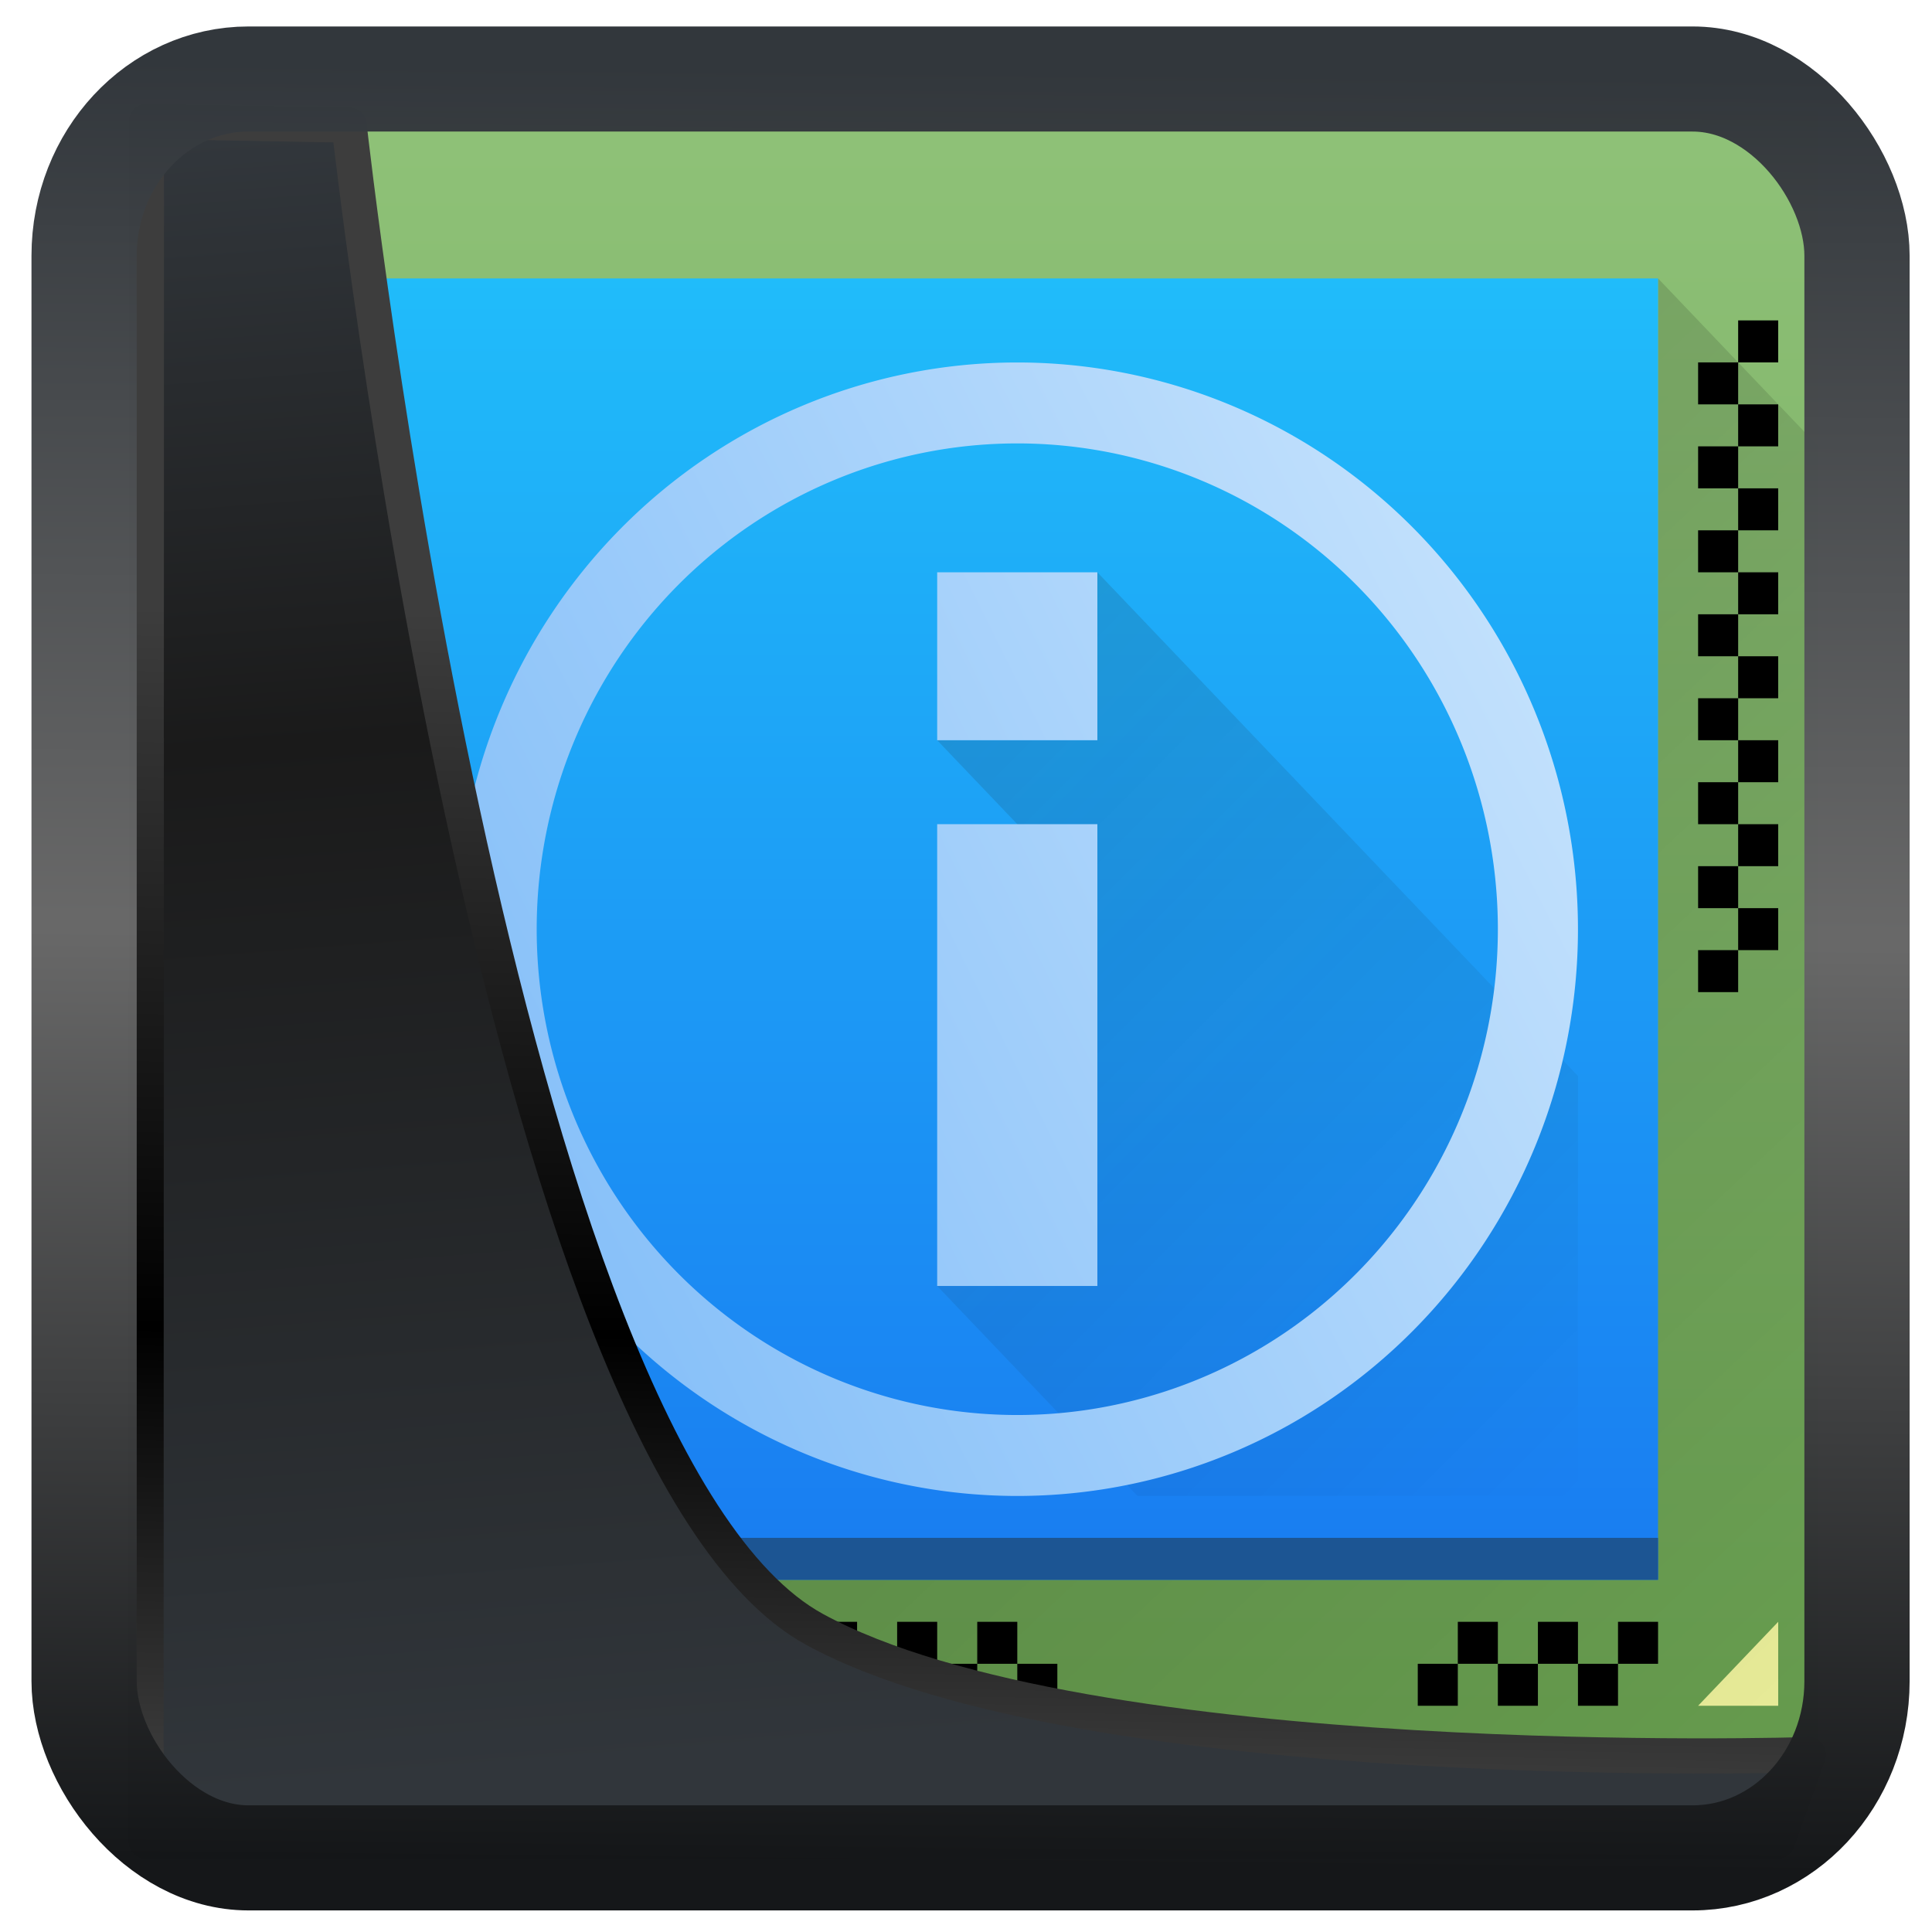 <?xml version="1.0" encoding="UTF-8" standalone="no"?>
<!-- Created with Inkscape (http://www.inkscape.org/) -->

<svg
  width="48"
  height="48"
  version="1.1"
  viewBox="0 0 48 48"
  id="svg22"
  xmlns:xlink="http://www.w3.org/1999/xlink"
  xmlns="http://www.w3.org/2000/svg"
  xmlns:svg="http://www.w3.org/2000/svg">
 <defs
   id="defs12">
  <linearGradient
    id="linearGradient1005-3-3"
    x1="5.253"
    x2="9.382"
    y1="15.383"
    y2="2.942"
    gradientTransform="matrix(1,0,0,1,1.632,-0.617)"
    gradientUnits="userSpaceOnUse">
   <stop
     stop-color="#fa8200"
     offset="0"
     id="stop2" />
   <stop
     stop-color="#ff9600"
     offset=".37"
     id="stop4" />
   <stop
     stop-color="#ffb400"
     offset="1"
     id="stop6" />
  </linearGradient>
  <filter
    id="filter4014"
    x="-0.062"
    y="-0.058"
    width="1.125"
    height="1.115"
    color-interpolation-filters="sRGB">
   <feGaussianBlur
     stdDeviation="1.094"
     id="feGaussianBlur9" />
  </filter>
  <linearGradient
    xlink:href="#linearGradient3487"
    id="linearGradient3403"
    gradientUnits="userSpaceOnUse"
    x1="6.949"
    y1="4.555"
    x2="11.215"
    y2="59.052" />
  <linearGradient
    id="linearGradient3487">
   <stop
     style="stop-color:#32373c;stop-opacity:1"
     offset="0"
     id="stop3481" />
   <stop
     id="stop3483"
     offset="0.368"
     style="stop-color:#1a1a1a;stop-opacity:1" />
   <stop
     style="stop-color:#31363b;stop-opacity:1"
     offset="1"
     id="stop3485" />
  </linearGradient>
  <linearGradient
    xlink:href="#linearGradient20604"
    id="linearGradient20558"
    gradientUnits="userSpaceOnUse"
    x1="25.802"
    y1="20.374"
    x2="25.111"
    y2="58.913" />
  <linearGradient
    id="linearGradient20604">
   <stop
     id="stop20598"
     offset="0"
     style="stop-color:#3d3d3d;stop-opacity:1" />
   <stop
     style="stop-color:#000000;stop-opacity:1"
     offset="0.618"
     id="stop20600" />
   <stop
     id="stop20602"
     offset="1"
     style="stop-color:#3d3d3d;stop-opacity:1" />
  </linearGradient>
  <linearGradient
    gradientTransform="translate(0.361,-0.13)"
    xlink:href="#linearGradient4555"
    id="linearGradient4557"
    x1="43.5"
    y1="64.012"
    x2="44.142"
    y2="0.306"
    gradientUnits="userSpaceOnUse" />
  <linearGradient
    id="linearGradient4555">
   <stop
     style="stop-color:#141618;stop-opacity:1"
     offset="0"
     id="stop4551" />
   <stop
     id="stop4559"
     offset="0.518"
     style="stop-color:#686868;stop-opacity:1" />
   <stop
     style="stop-color:#31363b;stop-opacity:1"
     offset="1"
     id="stop4553" />
  </linearGradient>
  <filter
    style="color-interpolation-filters:sRGB"
    id="filter4601"
    x="-0.03"
    width="1.059"
    y="-0.03"
    height="1.059">
   <feGaussianBlur
     stdDeviation="0"
     id="feGaussianBlur4603" />
  </filter>
  <linearGradient
    id="a"
    y1="44"
    y2="4"
    gradientUnits="userSpaceOnUse"
    x2="0"
    gradientTransform="translate(0,1004.36)">
   <stop
     stop-color="#63984b"
     id="stop41895" />
   <stop
     offset="1"
     stop-color="#8fc278"
     id="stop41897" />
  </linearGradient>
  <linearGradient
    id="b"
    y1="11"
    x1="17"
    y2="41"
    gradientUnits="userSpaceOnUse"
    x2="44"
    gradientTransform="translate(0,1004.36)">
   <stop
     id="stop41900" />
   <stop
     offset="1"
     stop-opacity="0"
     id="stop41902" />
  </linearGradient>
  <linearGradient
    id="f"
    y1="1043.36"
    y2="1012.36"
    x2="0"
    gradientUnits="userSpaceOnUse"
    gradientTransform="translate(60)">
   <stop
     stop-color="#197cf1"
     id="stop41916" />
   <stop
     offset="1"
     stop-color="#20bcfa"
     id="stop41918" />
  </linearGradient>
  <linearGradient
    id="c"
    y1="1003.36"
    y2="1027.36"
    x1="-93"
    x2="-70"
    gradientUnits="userSpaceOnUse">
   <stop
     stop-color="#292c2f"
     id="stop41905" />
   <stop
     offset="1"
     stop-opacity="0"
     id="stop41907" />
  </linearGradient>
  <linearGradient
    xlink:href="#d"
    id="e"
    y1="1040.36"
    y2="1014.36"
    gradientUnits="userSpaceOnUse"
    x2="0"
    gradientTransform="translate(-0.148)" />
  <linearGradient
    id="d"
    x1="-50"
    x2="-22.15"
    gradientUnits="userSpaceOnUse">
   <stop
     stop-color="#7cbaf8"
     id="stop41910" />
   <stop
     offset="1"
     stop-color="#f4fcff"
     id="stop41912" />
  </linearGradient>
  <linearGradient
    y2="1014.36"
    x2="0"
    y1="1040.36"
    gradientTransform="translate(-0.148)"
    gradientUnits="userSpaceOnUse"
    id="linearGradient42001"
    xlink:href="#d" />
  <linearGradient
    id="linearGradient1051"
    x1="-50"
    x2="-22.15"
    gradientUnits="userSpaceOnUse">
   <stop
     stop-color="#7cbaf8"
     id="stop1047" />
   <stop
     offset="1"
     stop-color="#f4fcff"
     id="stop1049" />
  </linearGradient>
  <linearGradient
    y2="1014.36"
    x2="0"
    y1="1040.36"
    gradientTransform="translate(-0.148)"
    gradientUnits="userSpaceOnUse"
    id="linearGradient42003"
    xlink:href="#d" />
  <linearGradient
    id="linearGradient1058"
    x1="-50"
    x2="-22.15"
    gradientUnits="userSpaceOnUse">
   <stop
     stop-color="#7cbaf8"
     id="stop1054" />
   <stop
     offset="1"
     stop-color="#f4fcff"
     id="stop1056" />
  </linearGradient>
  <linearGradient
    xlink:href="#d"
    id="g"
    y1="37"
    y2="10"
    x2="0"
    gradientUnits="userSpaceOnUse"
    gradientTransform="translate(60,1004.36)" />
  <linearGradient
    id="linearGradient1065"
    x1="-50"
    x2="-22.15"
    gradientUnits="userSpaceOnUse">
   <stop
     stop-color="#7cbaf8"
     id="stop1061" />
   <stop
     offset="1"
     stop-color="#f4fcff"
     id="stop1063" />
  </linearGradient>
 </defs>
 <g
   id="g1022"
   transform="matrix(0.995,0,0,1.043,1.394,-1048.974)">
  <path
    style="fill:#dce269;fill-rule:evenodd"
    d="m 4,1008.36 v 9 l 3,2 -3,2 v 27 h 40 v -40 z"
    id="path41924" />
  <path
    style="fill:url(#a);fill-rule:evenodd"
    d="m 4,1008.36 v 8 l 3,2 -3,2 v 27 h 40 v -39 z"
    id="path41926" />
  <g
    style="color:#000000"
    id="g41934">
   <path
     d="m 9,1044.36 v 1 h 1 v -1 z m 1,1 v 1 h 1 v -1 z m 1,0 h 1 v -1 h -1 z m 1,0 v 1 h 1 v -1 z m 1,0 h 1 v -1 h -1 z m 1,0 v 1 h 1 v -1 z m 1,0 h 1 v -1 h -1 z m 1,0 v 1 h 1 v -1 z m 1,0 h 1 v -1 h -1 z m 1,0 v 1 h 1 v -1 z m 1,0 h 1 v -1 h -1 z m 1,0 v 1 h 1 v -1 z m 1,0 h 1 v -1 h -1 z m 1,0 v 1 h 1 v -1 z m 1,0 h 1 v -1 h -1 z m 1,0 v 1 h 1 v -1 z"
     id="path41930" />
   <path
     d="m 35,1044.36 v 1 h 1 v -1 z m 1,1 v 1 h 1 v -1 z m 1,0 h 1 v -1 h -1 z m 1,0 v 1 h 1 v -1 z m 1,0 h 1 v -1 h -1 z m -4,0 h -1 v 1 h 1 z"
     id="path41932" />
  </g>
  <path
    style="fill:#e6ea97;fill-rule:evenodd"
    d="m 43,1044.36 -2,2 h 2 z"
    id="path41936" />
  <path
    style="color:#000000"
    d="m 42,1013.36 v 1 h 1 v -1 z m 0,1 h -1 v 1 h 1 z m 0,1 v 1 h 1 v -1 z m 0,1 h -1 v 1 h 1 z m 0,1 v 1 h 1 v -1 z m 0,1 h -1 v 1 h 1 z m 0,1 v 1 h 1 v -1 z m 0,1 h -1 v 1 h 1 z m 0,1 v 1 h 1 v -1 z m 0,1 h -1 v 1 h 1 z m 0,1 v 1 h 1 v -1 z m 0,1 h -1 v 1 h 1 z m 0,1 v 1 h 1 v -1 z m 0,1 h -1 v 1 h 1 z m 0,1 v 1 h 1 v -1 z m 0,1 h -1 v 1 h 1 z"
    id="path41938" />
  <g
    style="fill-rule:evenodd"
    id="g41954">
   <path
     style="opacity:0.2;fill:url(#b)"
     d="m 40,1012.36 v 31 H 8 l 4.584,5 H 44 v -32 z"
     id="path41940" />
   <rect
     style="fill:url(#f)"
     width="32"
     x="8"
     y="1012.36"
     height="31"
     id="rect41942" />
   <rect
     style="fill:#1c5593"
     width="32"
     x="8"
     y="1042.36"
     height="1"
     id="rect41944" />
   <path
     style="opacity:0.2;fill:url(#c)"
     d="m -80,1007.36 h -4 l 4,4 v 9 h -4 l 5,5 h 11 v -10 l -12,-12 z"
     transform="translate(106,16)"
     id="path41946" />
   <g
     style="fill:url(#e)"
     transform="translate(60.15)"
     id="g41952">
    <path
      style="fill:url(#linearGradient42001)"
      d="m -38.15,1019.36 v 4 h 4 v -4 z"
      id="path41948" />
    <path
      style="fill:url(#linearGradient42003)"
      d="m -38.15,1025.36 v 11 h 4 v -11 z"
      id="path41950" />
   </g>
  </g>
  <path
    style="fill:url(#g);stroke-width:0.5;stroke-linejoin:round"
    d="m 24,1014.362 a 14,13.5 0 0 0 -14,13.5 14,13.5 0 0 0 14,13.5 14,13.5 0 0 0 14,-13.5 14,13.5 0 0 0 -14,-13.5 m 0,1.928 a 12,11.571 0 0 1 12,11.572 12,11.571 0 0 1 -12,11.572 12,11.571 0 0 1 -12,-11.572 12,11.571 0 0 1 12,-11.572"
    id="path41956" />
 </g>
 <path
   style="display:inline;mix-blend-mode:normal;fill:url(#linearGradient3403);fill-opacity:1;stroke:url(#linearGradient20558);stroke-width:1.162;stroke-linecap:butt;stroke-linejoin:round;stroke-miterlimit:4;stroke-dasharray:none;stroke-opacity:1"
   d="M 4.704,3.981 4.691,60.802 H 58.595 l 1.022,-2.866 c 0,0 -23.875,0.766 -32.844,-4.14 C 16.258,48.042 11.401,4.098 11.401,4.098 Z"
   id="path1686"
   transform="matrix(0.752,0,0,0.752,0.1,0.025)" />
 <rect
   style="display:inline;fill:none;fill-opacity:1;stroke:url(#linearGradient4557);stroke-width:3.714;stroke-linejoin:round;stroke-miterlimit:7.8;stroke-dasharray:none;stroke-opacity:0.995"
   id="rect4539"
   width="62.567"
   height="62.867"
   x="1.032"
   y="0.596"
   ry="6.245"
   rx="5.803"
   transform="matrix(0.704,0,0,0.703,1.363,1.544)" />
</svg>
